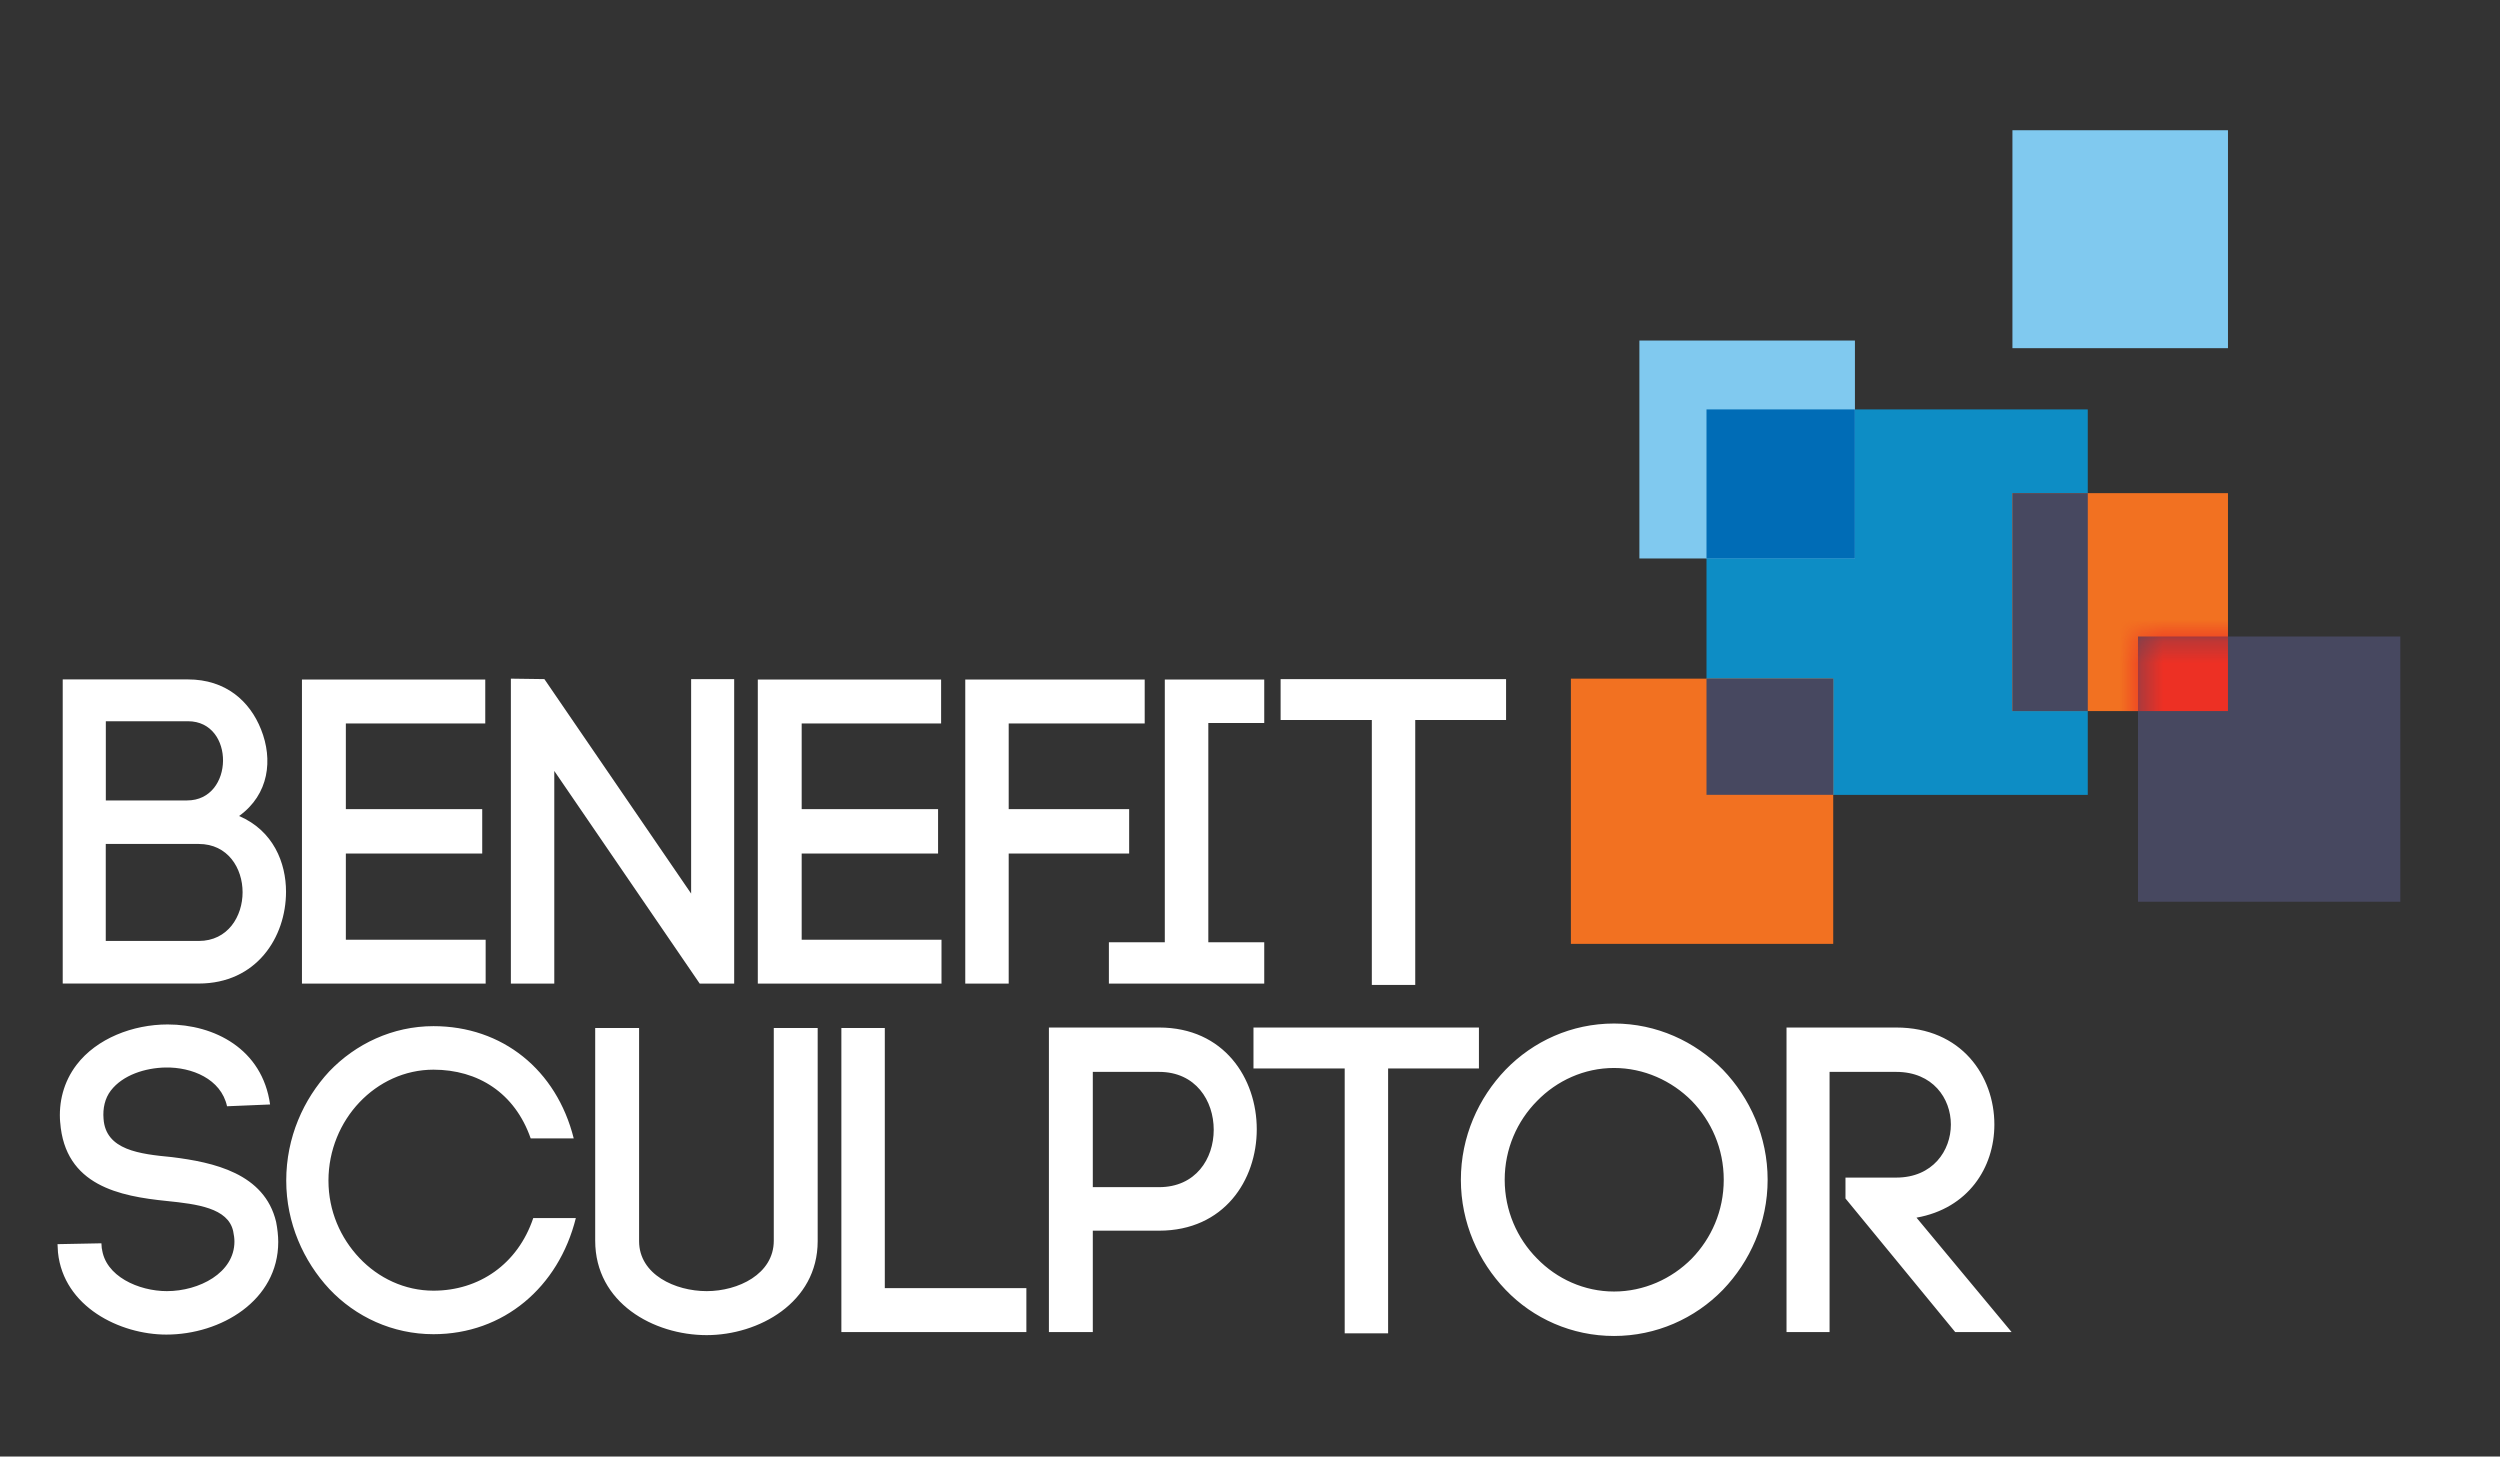 <svg width="115" height="67" viewBox="0 0 115 67" fill="none" xmlns="http://www.w3.org/2000/svg">
<rect x="0" y="0" width="115" height="67" fill="#333333" stroke="none"/>
<g clip-path="url(#clip0_120_1801)">
<path d="M96.037 18.833H78.499V36.565H96.037V18.833Z" fill="#0D8DC5"/>
<path d="M85.327 15.665H75.412V25.69H85.327V15.665Z" fill="#80C9EF"/>
<path d="M85.323 18.833H78.499V25.69H85.323V18.833Z" fill="#006CB6"/>
<path d="M102.487 5.991H92.572V16.016H102.487V5.991Z" fill="#80C9EF"/>
<path d="M102.487 22.685H92.572V32.709H102.487V22.685Z" fill="#F27121"/>
<path d="M96.038 22.685H92.572V32.709H96.038V22.685Z" fill="#474860"/>
<path d="M84.328 31.218H72.261V43.418H84.328V31.218Z" fill="#F27121"/>
<path d="M84.328 31.218H78.499V36.562H84.328V31.218Z" fill="#474860"/>
<mask id="mask0_120_1801" style="mask-type:luminance" maskUnits="userSpaceOnUse" x="-8" y="-8" width="129" height="85">
<path d="M120.739 -7.496H-7.679V76.692H120.739V-7.496Z" fill="white"/>
</mask>
<g mask="url(#mask0_120_1801)">
<path d="M84.892 55.13L89.939 61.274H92.533L88.159 56.012C90.535 55.59 91.741 53.712 91.741 51.728C91.741 49.506 90.237 47.266 87.227 47.266H82.18V61.274H84.16V49.307H87.227C88.909 49.307 89.74 50.526 89.74 51.728C89.74 52.929 88.909 54.169 87.227 54.169H84.892V55.13ZM67.2 54.268C67.2 56.249 68.01 58.032 69.258 59.332C70.523 60.654 72.307 61.455 74.245 61.455C76.183 61.455 77.967 60.654 79.253 59.332C80.501 58.032 81.311 56.249 81.311 54.268C81.311 52.288 80.501 50.505 79.253 49.205C77.967 47.904 76.204 47.082 74.245 47.082C72.286 47.082 70.523 47.901 69.258 49.205C68.01 50.505 67.2 52.288 67.2 54.268ZM79.292 54.268C79.292 55.711 78.717 56.969 77.827 57.89C76.898 58.833 75.612 59.41 74.245 59.41C72.878 59.41 71.613 58.829 70.702 57.89C69.79 56.969 69.216 55.689 69.216 54.268C69.216 52.847 69.79 51.568 70.702 50.647C71.613 49.708 72.878 49.127 74.245 49.127C75.612 49.127 76.898 49.708 77.827 50.647C78.717 51.568 79.292 52.83 79.292 54.268ZM63.853 61.334V49.148H68.031V47.266H57.66V49.148H61.856V61.334H63.853ZM50.269 54.609V49.307H53.318C55 49.307 55.831 50.629 55.831 51.969C55.831 53.308 55 54.609 53.318 54.609H50.269ZM48.25 47.266V61.274H50.269V56.611H53.318C56.307 56.611 57.811 54.29 57.811 51.947C57.811 49.605 56.307 47.266 53.318 47.266H48.25ZM40.701 47.288H38.703V61.274H47.213V59.254H40.701V47.288ZM32.507 61.416C34.883 61.416 37.613 59.935 37.613 57.093V47.288H35.594V57.071C35.594 58.613 33.951 59.392 32.507 59.392C31.063 59.392 29.398 58.631 29.398 57.093V47.288H27.379V57.071C27.379 59.935 30.071 61.416 32.507 61.416ZM13.167 54.311C13.167 56.253 13.959 58.014 15.148 59.293C16.353 60.572 18.056 61.373 19.939 61.373C23.163 61.373 25.697 59.212 26.489 56.03H24.53C23.818 58.152 22.034 59.371 19.939 59.371C18.614 59.371 17.405 58.79 16.535 57.869C15.663 56.947 15.109 55.707 15.109 54.307C15.109 52.908 15.663 51.625 16.535 50.707C17.408 49.786 18.614 49.205 19.939 49.205C21.978 49.205 23.678 50.264 24.411 52.365H26.391C25.599 49.205 23.103 47.203 19.939 47.203C18.056 47.203 16.357 48.021 15.148 49.283C13.959 50.562 13.167 52.323 13.167 54.304M12.424 50.806C12.067 48.244 9.852 47.125 7.714 47.125C6.112 47.125 4.447 47.766 3.519 48.985C2.926 49.764 2.688 50.707 2.769 51.646V51.625C2.986 54.548 5.52 55.027 7.675 55.246C9.06 55.388 10.486 55.565 10.725 56.629C10.763 56.809 10.784 56.969 10.784 57.11C10.784 58.553 9.161 59.392 7.675 59.392C6.389 59.392 4.826 58.712 4.686 57.412V57.493L4.665 57.192L2.646 57.231L2.667 57.61C2.923 60.112 5.516 61.391 7.654 61.391C10.15 61.391 12.799 59.832 12.799 57.128C12.799 56.848 12.761 56.508 12.701 56.207C12.168 53.967 9.813 53.464 7.91 53.227C6.428 53.085 4.861 52.908 4.763 51.465C4.724 50.987 4.822 50.526 5.099 50.165C5.653 49.446 6.683 49.123 7.612 49.105C8.821 49.084 10.167 49.626 10.444 50.888L12.424 50.806Z" fill="white"/>
<path d="M65.101 45.307V33.121H69.279V31.239H58.908V33.121H63.104V45.307H65.101ZM58.155 31.257H53.581V43.344H51.009V45.247H58.155V43.344H55.583V33.259H58.155V31.257ZM46.4 39.262H51.941V37.221H46.4V33.28H52.656V31.26H44.402V45.247H46.4V39.262ZM36.877 39.262H43.151V37.221H36.877V33.28H43.291V31.26H34.859V45.247H43.309V43.227H36.877V39.265V39.262ZM25.497 45.247V35.463L32.188 45.247H33.772V31.239H31.792V41.104L25.042 31.239L23.5 31.218V45.247H25.497ZM15.909 39.262H22.182V37.221H15.909V33.28H22.322V31.26H13.89V45.247H22.34V43.227H15.909V39.265V39.262ZM4.865 38.822H9.141C10.487 38.822 11.159 39.942 11.159 41.044C11.159 42.146 10.487 43.284 9.141 43.284H4.865V38.822ZM2.885 31.257V45.243H9.141C11.794 45.243 13.157 43.121 13.157 41.019C13.157 39.698 12.582 38.216 10.998 37.536C12.383 36.537 12.561 34.935 12.008 33.553C11.492 32.252 10.385 31.253 8.643 31.253H2.885V31.257ZM4.865 33.177H8.647C10.823 33.177 10.784 36.82 8.608 36.82H4.868V33.177H4.865Z" fill="white"/>
<path d="M110.415 29.279H98.348V41.48H110.415V29.279Z" fill="#474860"/>
</g>
<mask id="mask1_120_1801" style="mask-type:luminance" maskUnits="userSpaceOnUse" x="98" y="29" width="13" height="13">
<path d="M110.415 29.279H98.348V41.48H110.415V29.279Z" fill="white"/>
</mask>
<g mask="url(#mask1_120_1801)">
<path d="M102.487 22.685H92.572V32.709H102.487V22.685Z" fill="#ED3024"/>
</g>
</g>
<defs>
<clipPath id="clip0_120_1801">
<rect width="114.08" height="66.088" fill="white" transform="translate(0 0.435)"/>
</clipPath>
</defs>
</svg>
